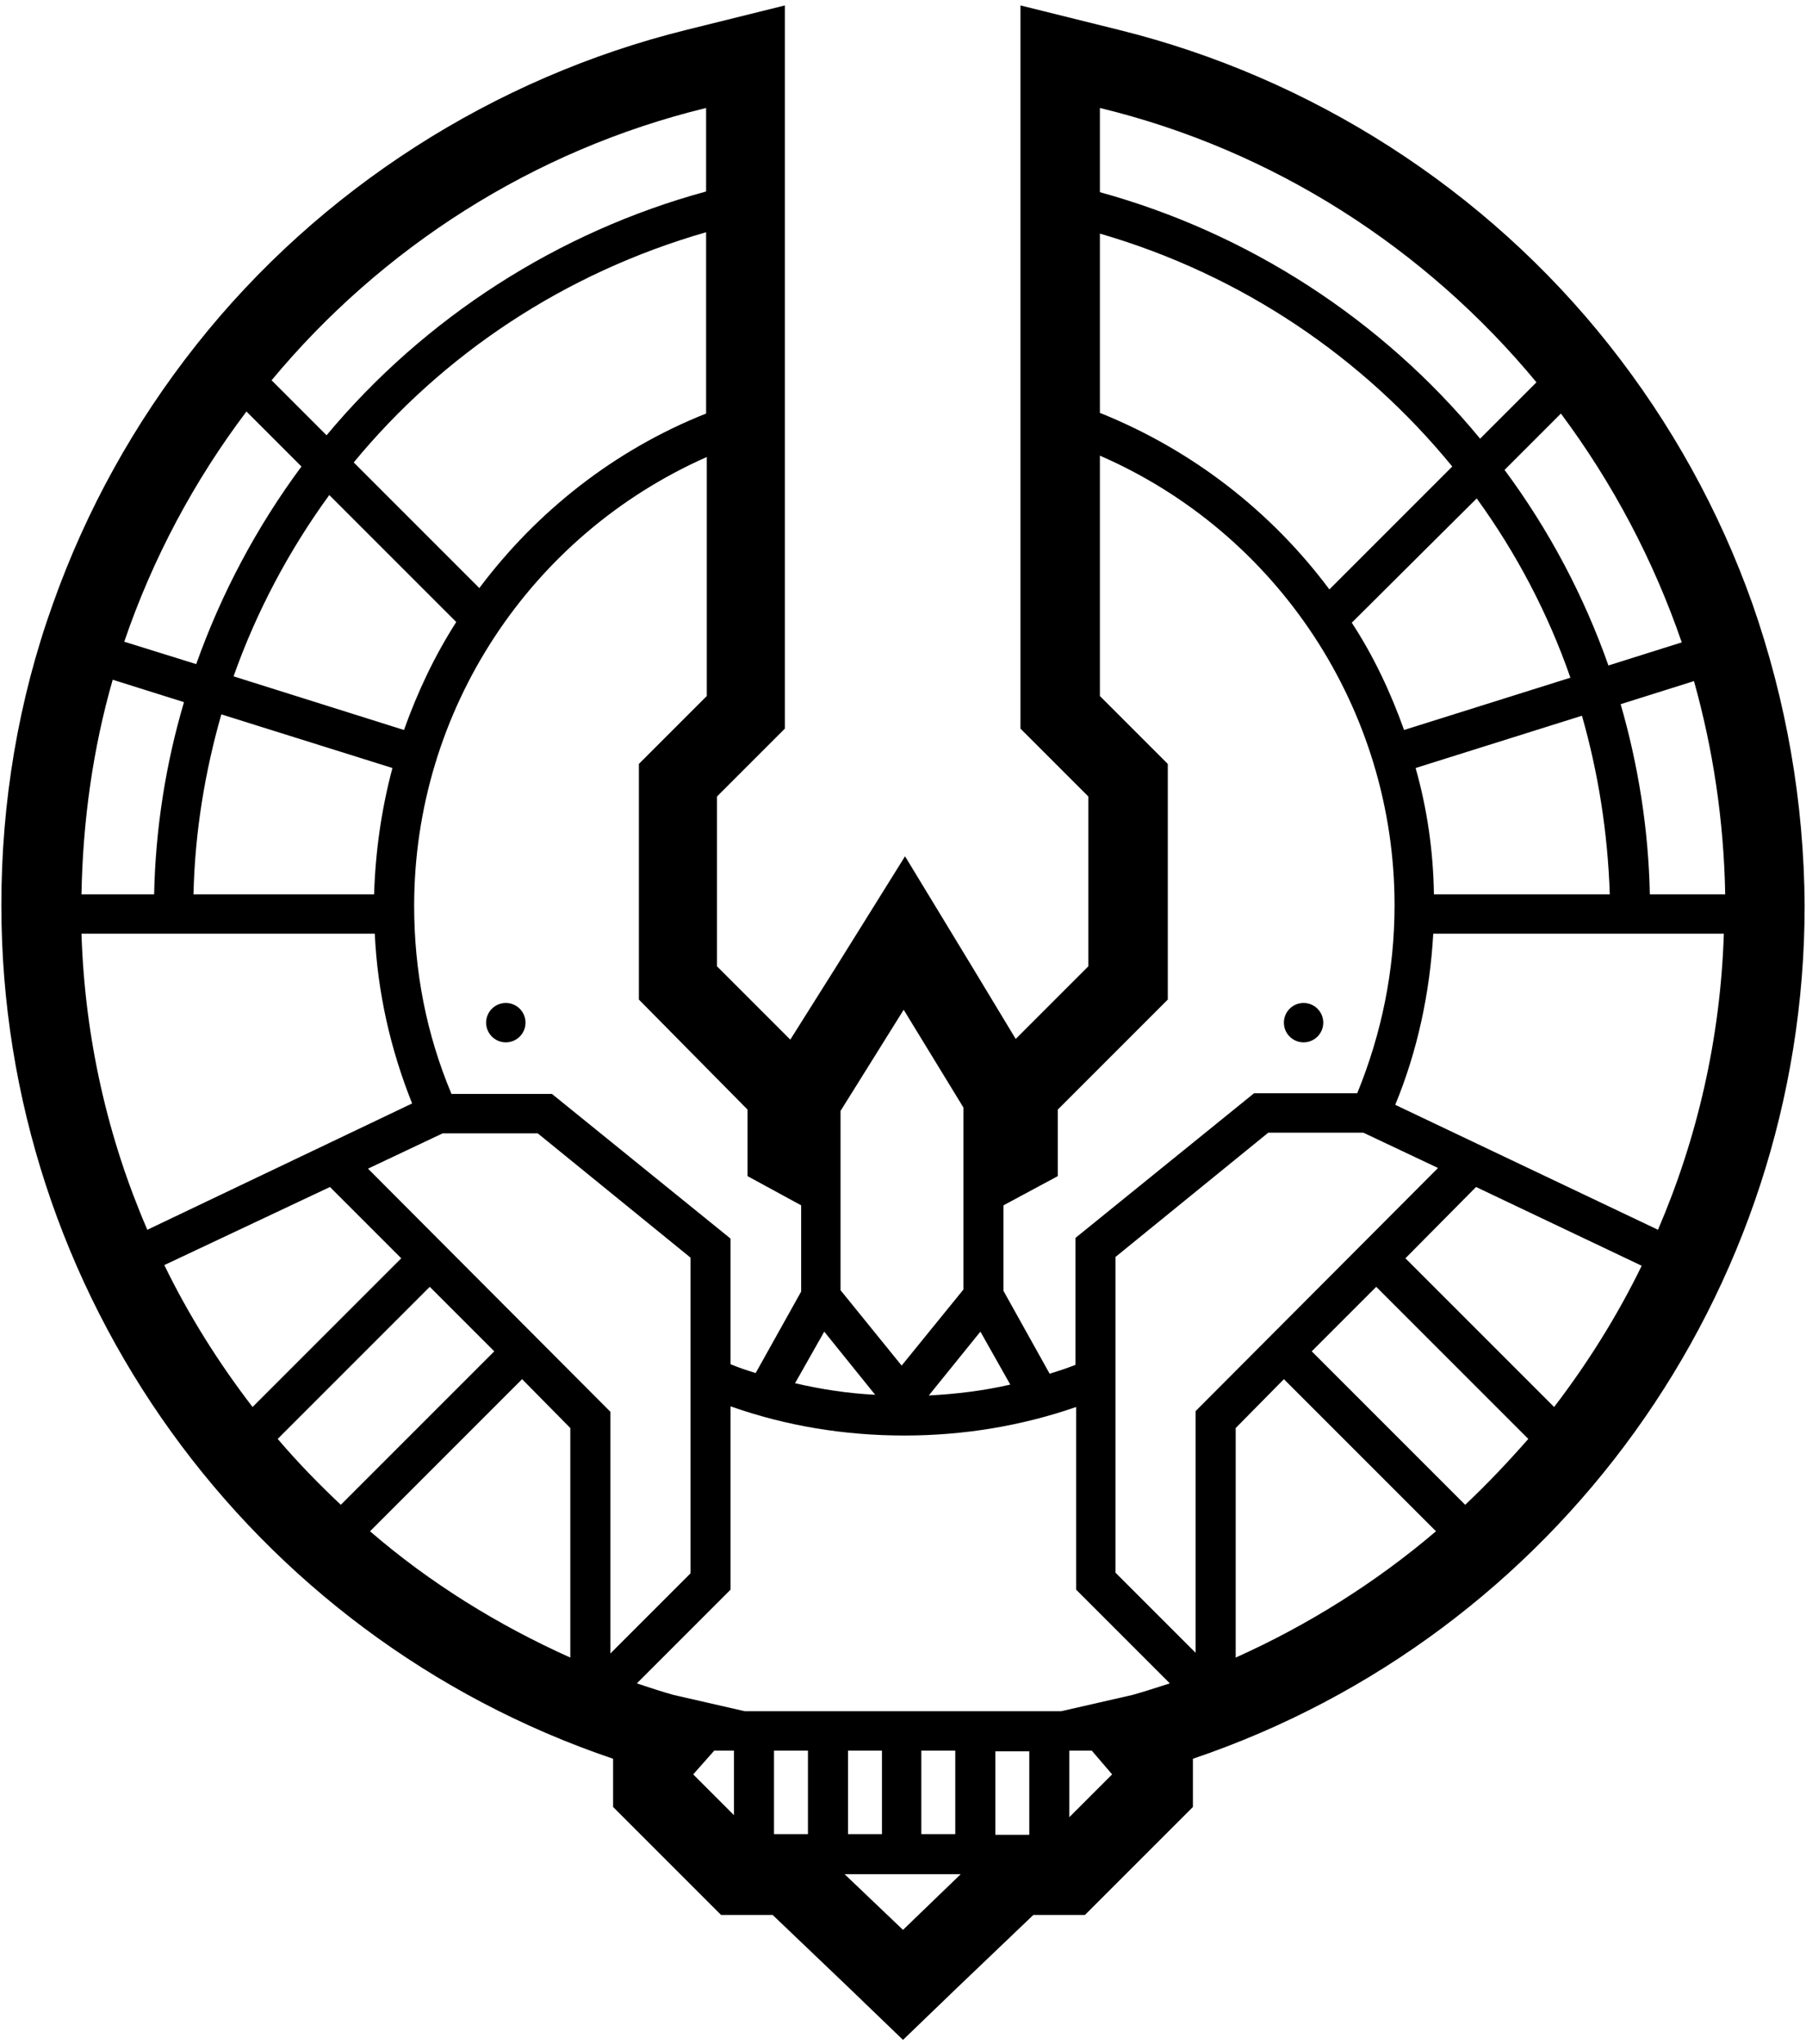 <svg width="266" height="301" viewBox="0 0 266 301" xmlns="http://www.w3.org/2000/svg" xmlns:xlink="http://www.w3.org/1999/xlink">
    <g id="XMLID162">
        <path id="XMLID331" fill="#000000" stroke="none" d="M 258.1 88.9 C 253.2 75.1 246.1 62.3 237 50.8 C 218.8 27.8 193.1 11.4 164.8 4.4 L 150.3 0.8 L 150.3 15.7 L 150.3 102.4 L 150.3 107.3 L 153.7 110.7 L 160.3 117.3 L 160.3 142.3 L 149.6 153 L 143.2 142.4 L 133.3 126.1 L 123.2 142.3 L 116.4 153.1 L 105.6 142.3 L 105.6 117.3 L 112.2 110.7 L 115.6 107.3 L 115.6 102.4 L 115.6 15.7 L 115.6 0.8 L 101.1 4.4 C 72.8 11.4 47.1 27.8 28.9 50.8 C 19.8 62.3 12.7 75.1 7.8 88.9 C 2.7 103.1 0.2 118.1 0.2 133.3 C 0.2 190.5 36.8 240.9 90.3 259 L 90.3 261.2 L 90.3 266.1 L 93.7 269.5 L 102.8 278.6 L 106.2 282 L 111.1 282 L 113.8 282 L 124.9 292.6 L 133 300.4 L 141.1 292.6 L 152.2 282 L 154.9 282 L 159.8 282 L 163.2 278.6 L 172.3 269.5 L 175.7 266.1 L 175.7 261.2 L 175.7 259 C 229.2 240.9 265.8 190.5 265.8 133.3 C 265.7 118.1 263.1 103.2 258.1 88.9 Z M 166.8 249.6 L 156.3 252 L 109.7 252 L 99.2 249.6 L 99.2 249.6 C 97.4 249.1 95.6 248.5 93.8 247.9 L 107.6 234.1 L 107.6 207.1 C 115.8 210 124.4 211.4 133.2 211.4 C 141.9 211.4 150.4 210 158.5 207.2 L 158.5 234.1 L 172.3 247.9 C 170.4 248.5 168.6 249.1 166.8 249.6 Z M 104 60.9 C 90.4 66.3 79 75.4 70.6 86.6 L 52.1 68.1 C 65.2 52.2 83.1 40.2 104 34.2 L 104 60.9 Z M 67.2 91.6 C 64 96.6 61.5 101.9 59.5 107.5 L 34.4 99.6 C 37.8 90 42.6 81 48.5 72.9 L 67.2 91.6 Z M 57.8 113.1 C 56.2 119.1 55.3 125.3 55.1 131.7 L 28.5 131.7 C 28.7 122.5 30.2 113.6 32.6 105.2 L 57.8 113.1 Z M 22.7 131.7 L 12 131.7 C 12.2 120.8 13.7 110.2 16.6 100.1 L 27.1 103.4 C 24.4 112.5 22.9 122.1 22.7 131.7 Z M 55.2 137.5 C 55.6 146.1 57.5 154.5 60.7 162.5 L 21.7 181.1 C 15.9 167.7 12.5 153 12 137.5 L 55.2 137.5 Z M 48.6 174.8 L 59.1 185.3 L 37.2 207.2 C 32.2 200.7 27.8 193.7 24.2 186.3 L 48.6 174.8 Z M 54.2 172.1 L 65.2 166.9 L 79.2 166.9 L 101.7 185.2 L 101.7 231.7 L 89.9 243.5 L 89.9 207.9 L 54.2 172.1 Z M 84 210.3 L 84 244.1 C 73.3 239.3 63.3 233.1 54.5 225.5 L 76.9 203.1 L 84 210.3 Z M 119 257.8 L 119 270.1 L 114 270.1 L 114 257.8 L 119 257.8 Z M 124.9 257.8 L 129.9 257.8 L 129.9 270.1 L 124.9 270.1 L 124.9 257.8 Z M 135.7 257.8 L 140.7 257.8 L 140.7 270.1 L 135.7 270.1 L 135.7 257.8 Z M 146.6 270.2 L 146.6 257.9 L 151.6 257.9 L 151.6 270.2 L 146.6 270.2 Z M 121.4 196.1 L 128.9 205.4 C 124.9 205.2 121 204.6 117.1 203.7 L 121.4 196.1 Z M 144.4 196.1 L 148.8 203.9 C 144.9 204.8 140.8 205.3 136.8 205.5 L 144.4 196.1 Z M 189.1 203.1 L 211.5 225.5 C 202.7 233 192.7 239.3 182 244.1 L 182 210.3 L 189.1 203.1 Z M 176.1 207.8 L 176.1 243.4 L 164.3 231.6 L 164.3 185.1 L 186.8 166.8 L 200.8 166.8 L 211.8 172 L 176.1 207.8 Z M 162 34.4 C 183 40.5 200.8 52.7 213.9 68.7 L 195.8 86.8 C 187.3 75.4 175.7 66.3 162 60.8 L 162 34.4 Z M 217.5 73.4 C 223.3 81.4 228 90.3 231.3 99.8 L 206.8 107.5 C 204.8 101.9 202.3 96.6 199.1 91.7 L 217.5 73.4 Z M 211.2 131.7 C 211.1 125.3 210.2 119.1 208.5 113.1 L 233 105.4 C 235.4 113.8 236.8 122.6 237.1 131.7 L 211.2 131.7 Z M 217.4 174.8 L 241.8 186.4 C 238.2 193.8 233.8 200.8 228.9 207.2 L 207 185.3 L 217.4 174.8 Z M 205.5 162.7 C 208.8 154.7 210.6 146.2 211.1 137.5 L 253.9 137.5 C 253.4 152.9 250 167.6 244.2 181.1 L 205.5 162.7 Z M 243 131.7 C 242.8 122.1 241.3 112.7 238.7 103.7 L 249.5 100.3 C 252.3 110.3 253.9 120.8 254.1 131.7 L 243 131.7 Z M 247.7 94.6 L 236.9 98 C 233.3 87.8 228.2 78.1 221.6 69.2 L 229.9 60.9 C 237.5 71.1 243.5 82.4 247.7 94.6 Z M 226.3 56.3 L 218 64.6 C 203.5 47 183.8 34.3 162 28.3 L 162 15.9 C 187.6 22.1 210 36.6 226.3 56.3 Z M 155.8 173.2 L 155.8 163.4 L 172 147.2 L 172 112.5 L 162 102.5 L 162 67.1 C 188.2 78.5 205.4 104.5 205.4 133.3 C 205.4 142.9 203.5 152.2 199.9 161 L 184.7 161 L 158.4 182.3 L 158.4 201 C 157.1 201.5 155.9 201.9 154.6 202.3 L 147.8 190.1 L 147.8 177.5 L 155.8 173.2 Z M 141.9 163.1 L 141.9 189.9 L 132.8 201.1 L 123.8 190 L 123.8 163.6 L 133.1 148.7 L 141.9 163.1 Z M 110.1 163.4 L 110.1 173.2 L 118 177.5 L 118 190.2 L 111.3 202.2 C 110 201.8 108.8 201.4 107.6 200.9 L 107.6 182.4 L 81.3 161.1 L 66.5 161.1 C 62.8 152.3 61 143 61 133.4 C 61 104.6 78.1 78.8 104.1 67.3 L 104.1 102.5 L 94.1 112.5 L 94.1 147.2 L 110.1 163.4 Z M 104 15.9 L 104 28.2 C 82.3 34.1 62.6 46.7 48.1 64.1 L 40 56 C 56.2 36.5 78.5 22.1 104 15.9 Z M 36.3 60.6 L 44.4 68.7 C 37.8 77.6 32.6 87.4 28.9 97.8 L 18.3 94.5 C 22.5 82.2 28.6 70.8 36.3 60.6 Z M 40.9 211.9 L 63.3 189.5 L 72.8 199 L 50.2 221.6 C 46.9 218.5 43.8 215.3 40.9 211.9 Z M 102.1 261.3 L 102.1 261 L 102.1 261.3 L 105.2 257.8 L 108.1 257.8 L 108.1 267.3 L 102.1 261.3 Z M 133 284.2 L 124.4 276 L 141.5 276 L 133 284.2 Z M 157.5 267.6 L 157.5 257.8 L 160.8 257.8 L 163.8 261.3 L 163.8 261.3 L 163.8 261.3 L 157.5 267.6 Z M 215.8 221.6 L 193.2 199 L 202.7 189.5 L 225.1 211.9 C 222.2 215.2 219.1 218.5 215.8 221.6 Z"/>
        <path id="XMLID366" fill="#000000" stroke="none" d="M 194.9 150.6 C 194.9 152.202 193.602 153.5 192 153.5 C 190.398 153.5 189.1 152.202 189.1 150.6 C 189.1 148.998 190.398 147.7 192 147.7 C 193.602 147.7 194.9 148.998 194.9 150.6 Z"/>
        <path id="XMLID367" fill="#000000" stroke="none" d="M 77.4 150.6 C 77.4 152.202 76.102 153.5 74.5 153.5 C 72.898 153.5 71.6 152.202 71.6 150.6 C 71.6 148.998 72.898 147.7 74.5 147.7 C 76.102 147.7 77.4 148.998 77.4 150.6 Z"/>
    </g>
</svg>
